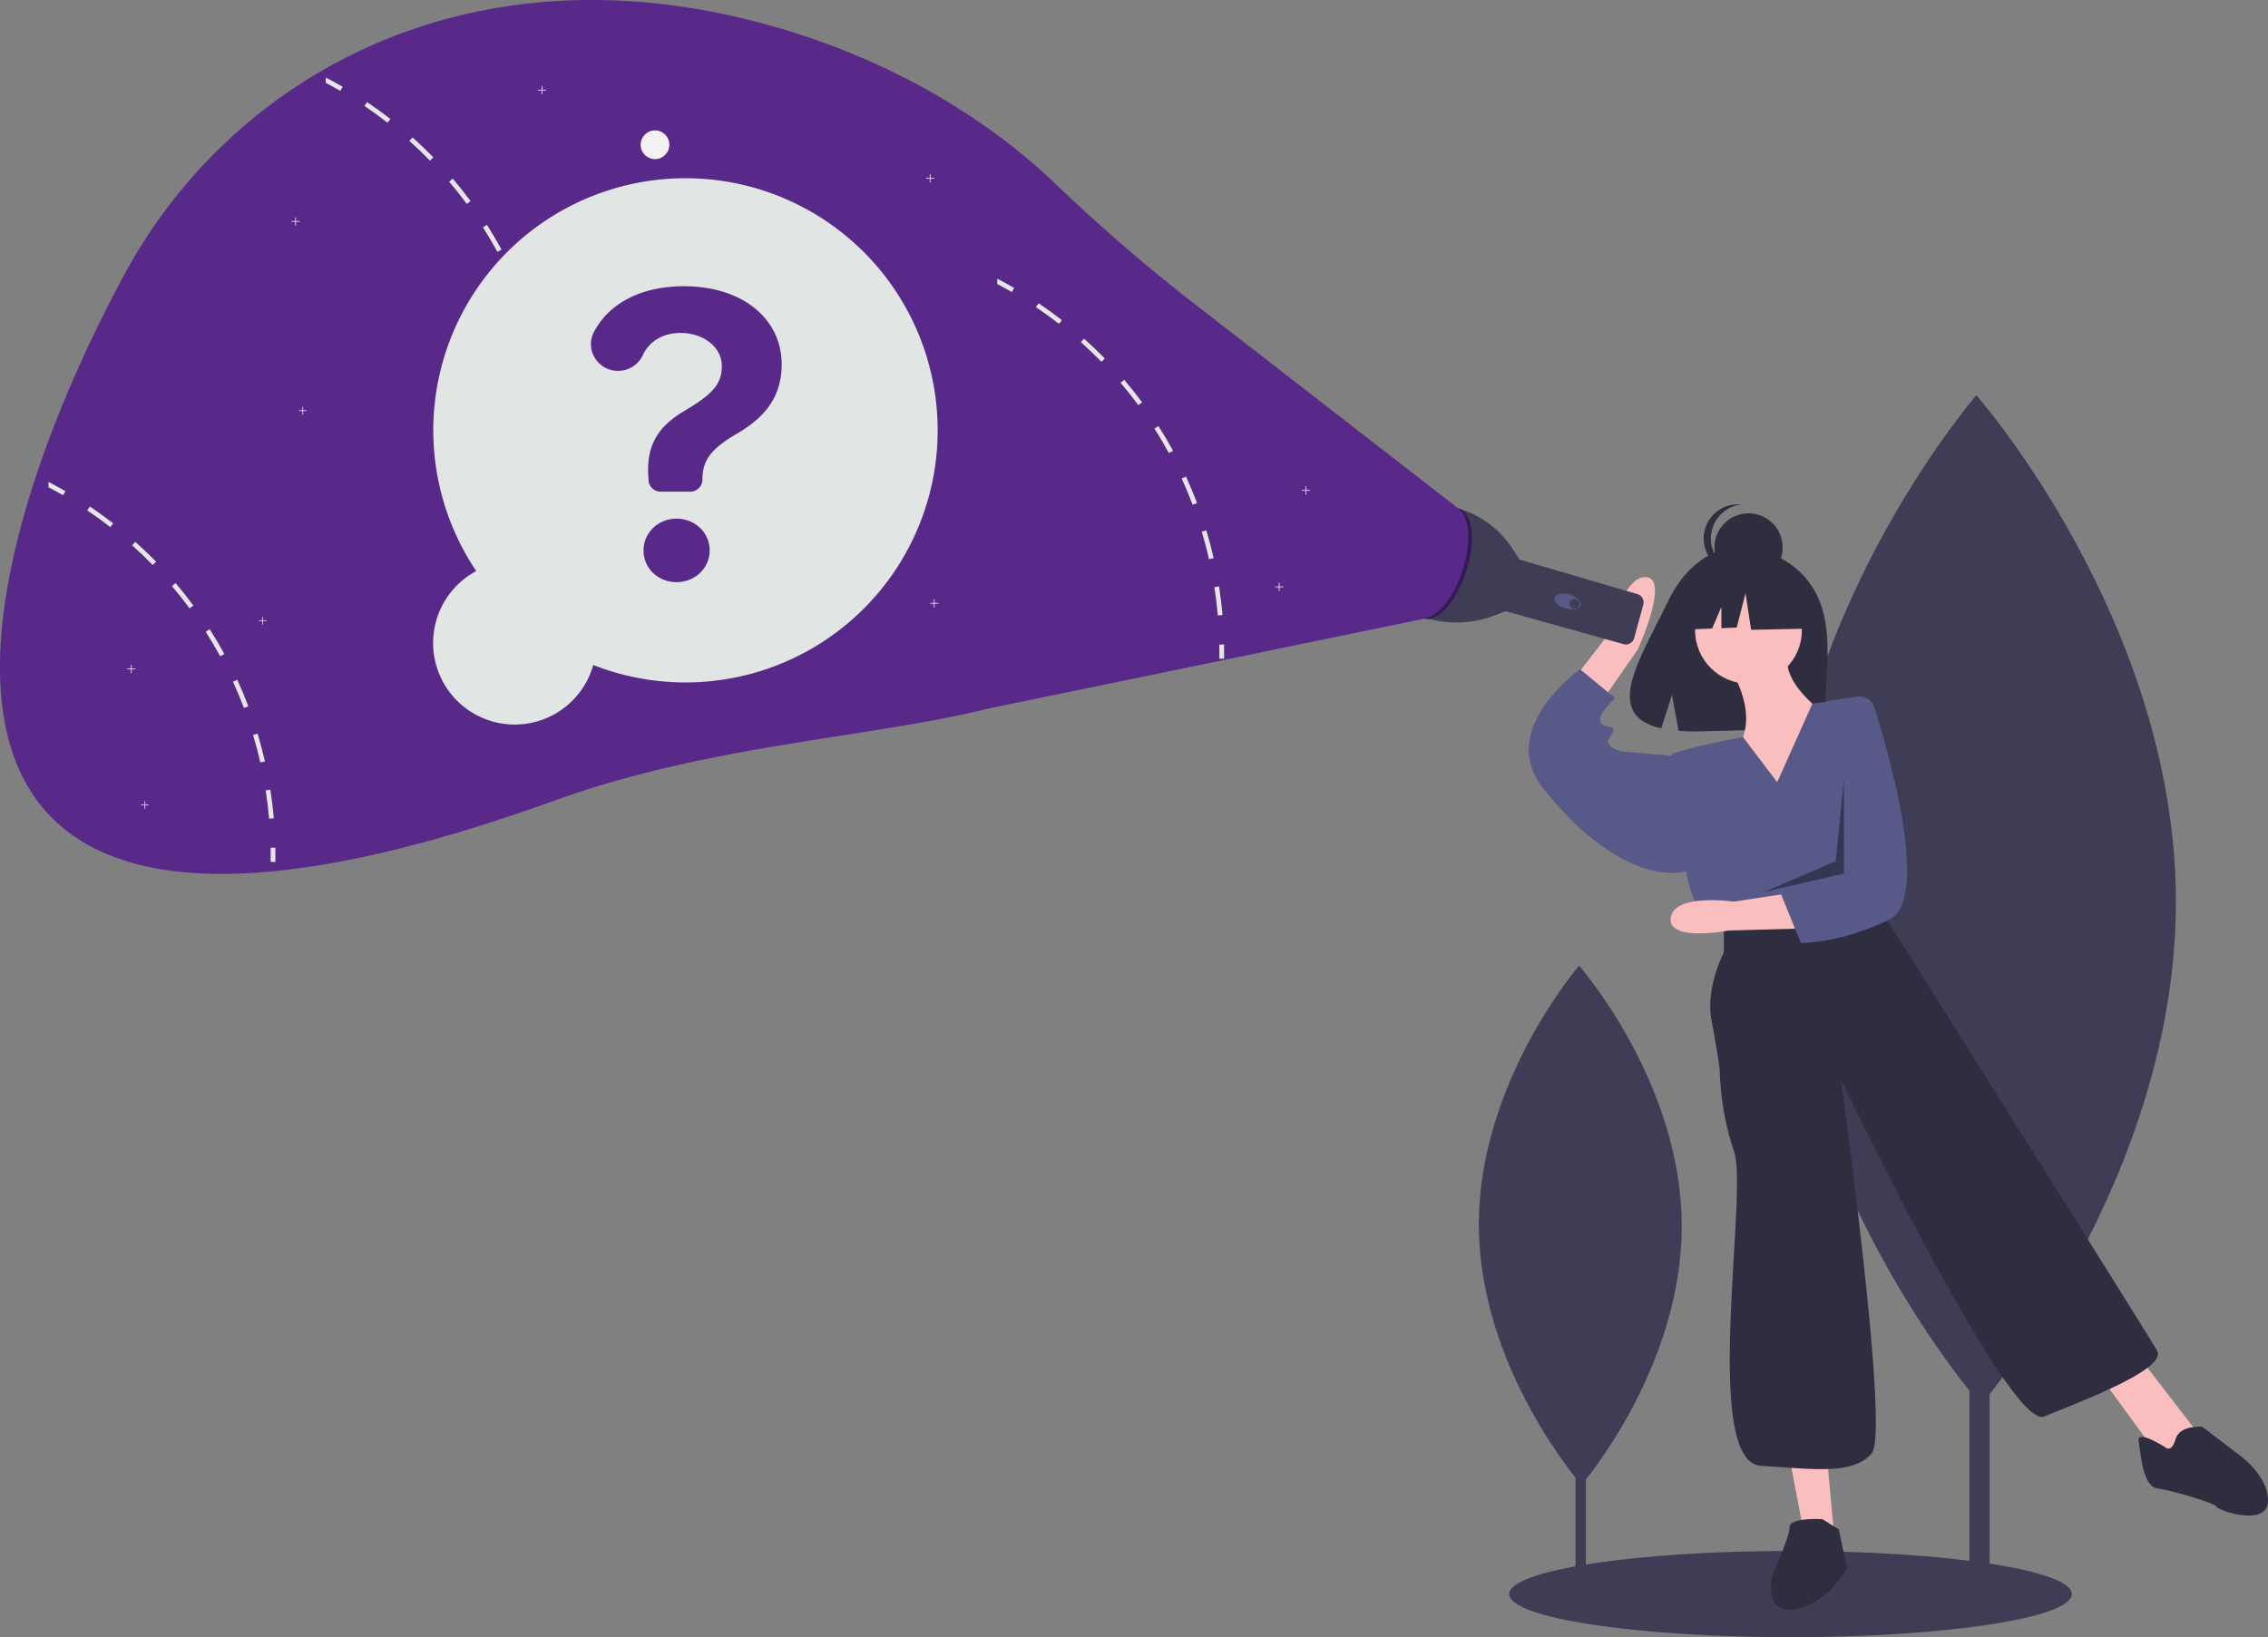 <?xml version="1.0" encoding="UTF-8" standalone="no"?>
<svg
   xmlns:dc="http://purl.org/dc/elements/1.1/"
   xmlns:cc="http://creativecommons.org/ns#"
   xmlns:rdf="http://www.w3.org/1999/02/22-rdf-syntax-ns#"
   xmlns:svg="http://www.w3.org/2000/svg"
   xmlns="http://www.w3.org/2000/svg"
   xmlns:sodipodi="http://sodipodi.sourceforge.net/DTD/sodipodi-0.dtd"
   xmlns:inkscape="http://www.inkscape.org/namespaces/inkscape"
   inkscape:version="1.0 (4035a4fb49, 2020-05-01)"
   sodipodi:docname="search_light.svg"
   version="1.1"
   viewBox="0 0 1104.469 797.515"
   height="797.515"
   width="1104.469"
   data-name="Layer 1"
   id="b7da5827-4560-4d63-9360-f6e9beb837fe">
  <rect x="0" y="0" width="1104.469" height="797.515" fill="#808080" stroke="none"/>
  <defs
     id="defs143" />
  <sodipodi:namedview
     inkscape:current-layer="b7da5827-4560-4d63-9360-f6e9beb837fe"
     inkscape:window-maximized="1"
     inkscape:window-y="0"
     inkscape:window-x="0"
     inkscape:cy="398.75754"
     inkscape:cx="612.02911"
     inkscape:zoom="0.99559246"
     showgrid="false"
     id="namedview141"
     inkscape:window-height="1016"
     inkscape:window-width="1920"
     inkscape:pageshadow="2"
     inkscape:pageopacity="0"
     guidetolerance="10"
     gridtolerance="10"
     objecttolerance="10"
     borderopacity="1"
     bordercolor="#666666"
     pagecolor="#ffffff" />
  <title
     id="title2">searching</title>
  <rect
     id="rect4"
     fill="#3f3d56"
     height="388.345"
     width="9.832"
     y="388.464"
     x="959.049" />
  <path
     id="path6"
     fill="#3f3d56"
     transform="translate(-47.766 -51.242)"
     d="M1107.38,489.196c.626,135.795-94.913,246.321-94.913,246.321s-96.553-109.641-97.179-245.435,94.913-246.321,94.913-246.321S1106.754,353.401,1107.38,489.196Z" />
  <rect
     id="rect8"
     fill="#3f3d56"
     height="199.735"
     width="5.057"
     y="571.186"
     x="767.244" />
  <path
     id="path10"
     fill="#3f3d56"
     transform="translate(-47.766 -51.242)"
     d="M866.733,647.882c.322,69.842-48.816,126.689-48.816,126.689s-49.66-56.391-49.982-126.233,48.816-126.689,48.816-126.689S866.411,578.04,866.733,647.882Z" />
  <ellipse
     id="ellipse12"
     fill="#3f3d56"
     ry="21"
     rx="137"
     cy="776.515"
     cx="871.969" />
  <path
     id="path14"
     fill="#2f2e41"
     transform="translate(-47.766 -51.242)"
     d="M931.034,338.324c-11.607-19.612-34.57-20.526-34.57-20.526s-22.376-2.861-36.731,27.008c-13.379,27.841-31.845,54.722-2.973,61.239l5.215-16.232,3.23,17.44a112.967,112.967,0,0,0,12.353.211c30.92-.998,60.366.292,59.418-10.803C935.715,381.911,942.202,357.194,931.034,338.324Z" />
  <path
     id="path16"
     fill="#fbbebe"
     transform="translate(-47.766 -51.242)"
     d="M889.234,375.258s15,21,6,38,21,35,21,35l22-48s-26-17-19-33Z" />
  <circle
     id="circle18"
     fill="#fbbebe"
     r="26"
     cy="307.015"
     cx="851.469" />
  <path
     id="path20"
     fill="#fbbebe"
     transform="translate(-47.766 -51.242)"
     d="M809.255,388.313l21.728-28.034s7.651-29.385,18.731-27.895-4.377,35.24-4.377,35.24l-21.589,31.031Z" />
  <polygon
     id="polygon22"
     fill="#fbbebe"
     points="871.469 710.015 878.469 747.015 893.469 751.015 889.469 707.015 871.469 710.015" />
  <polygon
     id="polygon24"
     fill="#fbbebe"
     points="1022.469 670.015 1049.469 707.015 1060.469 712.015 1069.469 697.015 1042.469 662.015 1022.469 670.015" />
  <path
     id="path26"
     fill="#575a89"
     transform="translate(-47.766 -51.242)"
     d="M913.234,432.258l-16.681-21.959s-32.319,5.959-35.319,8.959,8,58,8,58,2,15,11,23l9,6,74-15,2.782-32.926a86.41,86.41,0,0,0-22.782-66.074l0,0-12.876,1.76Z" />
  <path
     id="path28"
     fill="#575a89"
     transform="translate(-47.766 -51.242)"
     d="M865.234,421.258l-5-2-23-2s-8-2-6-6,4-5,0-6-5-2-4-5,7-9,7-9l-17-14s-.92.651-2.407,1.855c-8.44,6.834-35.147,31.489-15.593,56.145,23,29,50,46,72,40Z" />
  <path
     id="path30"
     fill="#2f2e41"
     transform="translate(-47.766 -51.242)"
     d="M887.234,501.258v14s-9,17-6,33,4,24,4,24a136.533,136.533,0,0,0,7,40c7,20-16,151,13,153s45,4,54-6-15-182-15-182,82,171,99,164,60-23,55-32-131-209-131-209l-4-9Z" />
  <path
     id="path32"
     fill="#2f2e41"
     transform="translate(-47.766 -51.242)"
     d="M935.234,791.258s-16-1-16,4-8,22-8,22-6,20,10,18,26-20,26-20l-4-19Z" />
  <path
     id="path34"
     fill="#2f2e41"
     transform="translate(-47.766 -51.242)"
     d="M1102.234,756.258s-14-9-13-3,2,22,9,23,28,7,29,9,25,10,25-3-15-23-15-23l-17-13s-11-1-13,6S1102.234,756.258,1102.234,756.258Z" />
  <circle
     id="circle36"
     fill="#2f2e41"
     r="16.604"
     cy="266.654"
     cx="851.508" />
  <path
     id="path38"
     fill="#2f2e41"
     transform="translate(-47.766 -51.242)"
     d="M880.922,313.528a16.604,16.604,0,0,1,14.856-16.51,16.772,16.772,0,0,0-1.748-.093,16.604,16.604,0,1,0,0,33.208,16.772,16.772,0,0,0,1.748-.093A16.604,16.604,0,0,1,880.922,313.528Z" />
  <polygon
     id="polygon40"
     fill="#2f2e41"
     points="878.136 285.191 855.45 273.307 824.12 278.169 817.638 306.797 833.774 306.176 838.282 295.659 838.282 306.003 845.727 305.717 850.048 288.972 852.749 306.797 879.217 306.257 878.136 285.191" />
  <path
     id="path42"
     fill="#fbbebe"
     transform="translate(-47.766 -51.242)"
     d="M924.544,503.574l-34.987.946s-29.854,5.809-28.179-6.241,30.799-7.835,30.799-7.835l31.88-4.863Z" />
  <path
     id="path44"
     fill="#575a89"
     transform="translate(-47.766 -51.242)"
     d="M952.226,390.562a7.467,7.467,0,0,1,8.236,5.128c6.849,21.584,27.951,93.813,6.985,103.723-24.694,11.672-42.714,11.158-42.714,11.158l-9.645-23.748,8.781-8.24,9.374-60.275,4.492-25.55Z" />
  <polygon
     id="polygon46"
     opacity="0.4"
     points="897.969 379.515 893.969 419.515 858.969 434.515 897.969 425.515 897.969 379.515" />
  <path
     id="path48"
     fill="#3f3d56"
     transform="translate(-47.766 -51.242)"
     d="M756.98,298.705h0a46.84,46.84,0,0,1,27.352,19.87l3.271,5.066.165.21L845.153,340.641a4.183,4.183,0,0,1,2.861,5.115l-4.455,16.335a4.183,4.183,0,0,1-5.161,2.928l-57.4-16.044-.001.002-5.765,2.179a51.515,51.515,0,0,1-33.122,1.126h0Z" />
  <ellipse
     id="ellipse50"
     fill="#575a89"
     transform="translate(205.175 974.784) rotate(-73.69)"
     ry="6.57"
     rx="3.504"
     cy="344.233"
     cx="811.107" />
  <circle
     id="circle52"
     fill="#3f3d56"
     r="2.409"
     cy="294.14"
     cx="766.716" />
  <ellipse
     id="ellipse54"
     fill="#592989"
     transform="translate(160.84 887.154) rotate(-72.034)"
     ry="12.703"
     rx="28.09"
     cy="325.728"
     cx="749.694" />
  <path
     id="path56"
     opacity="0.4"
     transform="translate(-47.766 -51.242)"
     d="M759.994,329.124c4.611-14.22,3.357-27.472-2.711-30.355a5.891,5.891,0,0,1,1.076.238c6.673,2.164,8.204,15.881,3.419,30.639s-14.074,24.967-20.748,22.803a5.863,5.863,0,0,1-.708-.284C746.886,353,755.461,343.104,759.994,329.124Z" />
  <path
     id="path58"
     fill="#592989"
     transform="translate(-47.766 -51.242)"
     d="M757.734,298.758,627.497,197.732a861.922,861.922,0,0,1-66.215-57.386C524.156,104.959,473.758,76.666,415.08,61.602,272.519,25.005,159.582,89.897,108.214,185.181c-78.495,145.604-138.65,381.879,209.394,256.11,76.117-27.506,153.165-30.429,211.586-44.918l211.54-43.616Z" />
  <circle
     id="circle60"
     fill="#f2f2f2"
     r="7"
     cy="70.515"
     cx="318.969" />
  <polygon
     id="polygon62"
     fill="#f2f2f2"
     points="454.949 86.695 453.127 86.695 453.127 84.873 452.771 84.873 452.771 86.695 450.949 86.695 450.949 87.051 452.771 87.051 452.771 88.873 453.127 88.873 453.127 87.051 454.949 87.051 454.949 86.695" />
  <polygon
     id="polygon64"
     fill="#f2f2f2"
     points="637.949 238.695 636.127 238.695 636.127 236.873 635.771 236.873 635.771 238.695 633.949 238.695 633.949 239.051 635.771 239.051 635.771 240.873 636.127 240.873 636.127 239.051 637.949 239.051 637.949 238.695" />
  <polygon
     id="polygon66"
     fill="#f2f2f2"
     points="624.949 285.695 623.127 285.695 623.127 283.873 622.771 283.873 622.771 285.695 620.949 285.695 620.949 286.051 622.771 286.051 622.771 287.873 623.127 287.873 623.127 286.051 624.949 286.051 624.949 285.695" />
  <polygon
     id="polygon68"
     fill="#f2f2f2"
     points="65.949 325.695 64.127 325.695 64.127 323.873 63.771 323.873 63.771 325.695 61.949 325.695 61.949 326.051 63.771 326.051 63.771 327.873 64.127 327.873 64.127 326.051 65.949 326.051 65.949 325.695" />
  <polygon
     id="polygon70"
     fill="#f2f2f2"
     points="145.949 107.695 144.127 107.695 144.127 105.873 143.771 105.873 143.771 107.695 141.949 107.695 141.949 108.051 143.771 108.051 143.771 109.873 144.127 109.873 144.127 108.051 145.949 108.051 145.949 107.695" />
  <polygon
     id="polygon72"
     fill="#f2f2f2"
     points="456.949 293.695 455.127 293.695 455.127 291.873 454.771 291.873 454.771 293.695 452.949 293.695 452.949 294.051 454.771 294.051 454.771 295.873 455.127 295.873 455.127 294.051 456.949 294.051 456.949 293.695" />
  <polygon
     id="polygon74"
     fill="#f2f2f2"
     points="265.949 43.695 264.127 43.695 264.127 41.873 263.771 41.873 263.771 43.695 261.949 43.695 261.949 44.051 263.771 44.051 263.771 45.873 264.127 45.873 264.127 44.051 265.949 44.051 265.949 43.695" />
  <path
     id="path76"
     fill="#e6e6e6"
     transform="translate(-47.766 -51.242)"
     d="M314.415,238.915l-2.27.35c.71,4.54,1.27,9.18,1.68,13.77l2.29-.2C315.705,248.185,315.135,243.505,314.415,238.915Z" />
  <path
     id="path78"
     fill="#e6e6e6"
     transform="translate(-47.766 -51.242)"
     d="M308.205,211.575l-2.2.67c1.33,4.4,2.52,8.91,3.53,13.4l2.25-.51C310.755,220.595,309.545,216.035,308.205,211.575Z" />
  <path
     id="path80"
     fill="#e6e6e6"
     transform="translate(-47.766 -51.242)"
     d="M298.295,185.355l-2.09.96c1.92,4.19,3.72,8.49,5.35,12.79l2.15-.81C302.055,193.945,300.245,189.585,298.295,185.355Z" />
  <path
     id="path82"
     fill="#e6e6e6"
     transform="translate(-47.766 -51.242)"
     d="M284.895,160.775l-1.94,1.23c2.47,3.88,4.84,7.9,7.04,11.93l2.02-1.1C289.795,168.755,287.395,164.695,284.895,160.775Z" />
  <path
     id="path84"
     fill="#e6e6e6"
     transform="translate(-47.766 -51.242)"
     d="M268.235,138.245l-1.75,1.49c2.98,3.5,5.88,7.16,8.62,10.86l1.84-1.37C274.185,145.485,271.255,141.785,268.235,138.245Z" />
  <path
     id="path86"
     fill="#e6e6e6"
     transform="translate(-47.766 -51.242)"
     d="M248.655,118.185l-1.53,1.71c3.44,3.07,6.81,6.3,10.02,9.59l1.65-1.61C255.545,124.545,252.135,121.285,248.655,118.185Z" />
  <path
     id="path88"
     fill="#e6e6e6"
     transform="translate(-47.766 -51.242)"
     d="M226.535,100.965l-1.29,1.9c3.82,2.57,7.6,5.31,11.23,8.14l1.42-1.81C234.215,106.335,230.395,103.565,226.535,100.965Z" />
  <path
     id="path90"
     fill="#e6e6e6"
     transform="translate(-47.766 -51.242)"
     d="M206.405,89.005v2.6c2.39,1.25,4.76,2.56,7.08,3.9l1.15-1.99Q210.585,91.175,206.405,89.005Z" />
  <path
     id="path92"
     fill="#e6e6e6"
     transform="translate(-47.766 -51.242)"
     d="M314.57,267.221l2.299-.042c.042,2.321.045,4.655.009,6.936l-2.298-.036C314.614,271.824,314.611,269.516,314.57,267.221Z" />
  <path
     id="path94"
     fill="#e6e6e6"
     transform="translate(-47.766 -51.242)"
     d="M179.415,435.915l-2.27.35c.71,4.54,1.27,9.18,1.68,13.77l2.29-.2C180.705,445.185,180.135,440.505,179.415,435.915Z" />
  <path
     id="path96"
     fill="#e6e6e6"
     transform="translate(-47.766 -51.242)"
     d="M173.205,408.575l-2.2.67c1.33,4.4,2.52,8.91,3.53,13.4l2.25-.51C175.755,417.595,174.545,413.035,173.205,408.575Z" />
  <path
     id="path98"
     fill="#e6e6e6"
     transform="translate(-47.766 -51.242)"
     d="M163.295,382.355l-2.09.96c1.92,4.19,3.72,8.49,5.35,12.79l2.15-.81C167.055,390.945,165.245,386.585,163.295,382.355Z" />
  <path
     id="path100"
     fill="#e6e6e6"
     transform="translate(-47.766 -51.242)"
     d="M149.895,357.775l-1.94,1.23c2.47,3.88,4.84,7.9,7.04,11.93l2.02-1.1C154.795,365.755,152.395,361.695,149.895,357.775Z" />
  <path
     id="path102"
     fill="#e6e6e6"
     transform="translate(-47.766 -51.242)"
     d="M133.235,335.245l-1.75,1.49c2.98,3.5,5.88,7.16,8.62,10.86l1.84-1.37C139.185,342.485,136.255,338.785,133.235,335.245Z" />
  <path
     id="path104"
     fill="#e6e6e6"
     transform="translate(-47.766 -51.242)"
     d="M113.655,315.185l-1.53,1.71c3.44,3.07,6.81,6.3,10.02,9.59l1.65-1.61C120.545,321.545,117.135,318.285,113.655,315.185Z" />
  <path
     id="path106"
     fill="#e6e6e6"
     transform="translate(-47.766 -51.242)"
     d="M91.535,297.965l-1.29,1.9c3.82,2.57,7.6,5.31,11.23,8.14l1.42-1.81C99.215,303.335,95.395,300.565,91.535,297.965Z" />
  <path
     id="path108"
     fill="#e6e6e6"
     transform="translate(-47.766 -51.242)"
     d="M71.405,286.005v2.6c2.39,1.25,4.76,2.56,7.08,3.9l1.15-1.99Q75.585,288.175,71.405,286.005Z" />
  <path
     id="path110"
     fill="#e6e6e6"
     transform="translate(-47.766 -51.242)"
     d="M179.57,464.221l2.299-.042c.042,2.321.045,4.655.009,6.936l-2.298-.036C179.614,468.824,179.611,466.516,179.57,464.221Z" />
  <path
     id="path112"
     fill="#e6e6e6"
     transform="translate(-47.766 -51.242)"
     d="M641.415,336.915l-2.27.35c.71,4.54,1.27,9.18,1.68,13.77l2.29-.2C642.705,346.185,642.135,341.505,641.415,336.915Z" />
  <path
     id="path114"
     fill="#e6e6e6"
     transform="translate(-47.766 -51.242)"
     d="M635.205,309.575l-2.2.67c1.33,4.4,2.52,8.91,3.53,13.4l2.25-.51C637.755,318.595,636.545,314.035,635.205,309.575Z" />
  <path
     id="path116"
     fill="#e6e6e6"
     transform="translate(-47.766 -51.242)"
     d="M625.295,283.355l-2.09.96c1.92,4.19,3.72,8.49,5.35,12.79l2.15-.81C629.055,291.945,627.245,287.585,625.295,283.355Z" />
  <path
     id="path118"
     fill="#e6e6e6"
     transform="translate(-47.766 -51.242)"
     d="M611.895,258.775l-1.94,1.23c2.47,3.88,4.84,7.9,7.04,11.93l2.02-1.1C616.795,266.755,614.395,262.695,611.895,258.775Z" />
  <path
     id="path120"
     fill="#e6e6e6"
     transform="translate(-47.766 -51.242)"
     d="M595.235,236.245l-1.75,1.49c2.98,3.5,5.88,7.16,8.62,10.86l1.84-1.37C601.185,243.485,598.255,239.785,595.235,236.245Z" />
  <path
     id="path122"
     fill="#e6e6e6"
     transform="translate(-47.766 -51.242)"
     d="M575.655,216.185l-1.53,1.71c3.44,3.07,6.81,6.3,10.02,9.59l1.65-1.61C582.545,222.545,579.135,219.285,575.655,216.185Z" />
  <path
     id="path124"
     fill="#e6e6e6"
     transform="translate(-47.766 -51.242)"
     d="M553.535,198.965l-1.29,1.9c3.82,2.57,7.6,5.31,11.23,8.14l1.42-1.81C561.215,204.335,557.395,201.565,553.535,198.965Z" />
  <path
     id="path126"
     fill="#e6e6e6"
     transform="translate(-47.766 -51.242)"
     d="M533.405,187.005v2.6c2.39,1.25,4.76,2.56,7.08,3.9l1.15-1.99Q537.585,189.175,533.405,187.005Z" />
  <path
     id="path128"
     fill="#e6e6e6"
     transform="translate(-47.766 -51.242)"
     d="M641.57,365.221l2.299-.042c.042,2.321.045,4.655.009,6.936l-2.298-.036C641.614,369.824,641.611,367.516,641.57,365.221Z" />
  <polygon
     id="polygon130"
     fill="#f2f2f2"
     points="149.295 199.895 147.6 199.895 147.6 198.199 147.269 198.199 147.269 199.895 145.573 199.895 145.573 200.225 147.269 200.225 147.269 201.921 147.6 201.921 147.6 200.225 149.295 200.225 149.295 199.895" />
  <polygon
     id="polygon132"
     fill="#f2f2f2"
     points="129.754 302.252 128.059 302.252 128.059 300.556 127.728 300.556 127.728 302.252 126.032 302.252 126.032 302.583 127.728 302.583 127.728 304.278 128.059 304.278 128.059 302.583 129.754 302.583 129.754 302.252" />
  <polygon
     id="polygon134"
     fill="#f2f2f2"
     points="72.417 391.959 70.721 391.959 70.721 390.264 70.39 390.264 70.39 391.959 68.695 391.959 68.695 392.29 70.39 392.29 70.39 393.986 70.721 393.986 70.721 392.29 72.417 392.29 72.417 391.959" />
  <path
     style="fill:#e1e5e3;fill-opacity:1"
     id="path136"
     fill="#3f3d56"
     transform="translate(-47.766 -51.242)"
     d="M279.684,329.425a122.811,122.811,0,1,1,56.982,45.751,39.726,39.726,0,1,1-56.982-45.751Z" />
  <path
     id="path138"
     fill="#592989"
     transform="translate(-47.766 -51.242)"
     d="M380.894,190.679c28.154,0,47.524,15.616,47.524,38.064,0,14.865-7.207,25.151-21.097,33.334-13.063,7.583-17.493,13.139-17.493,22.748h0a5.931,5.931,0,0,1-5.931,5.931H369.504a5.931,5.931,0,0,1-5.928-5.724l-.026-.732c-1.276-15.466,4.129-25.076,17.718-33.034,12.688-7.583,18.019-12.388,18.019-21.697s-9.009-16.142-20.196-16.142c-8.503,0-15.231,4.139-18.318,10.896a13.252,13.252,0,0,1-12.112,7.573h0c-9.752,0-16.194-10.371-11.634-18.99C344.243,199.271,359.465,190.679,380.894,190.679ZM361.148,319.362c0-8.634,7.207-15.466,16.067-15.466,8.934,0,16.142,6.757,16.142,15.466s-7.207,15.466-16.142,15.466-16.067-6.757-16.067-15.466Z" />
</svg>
